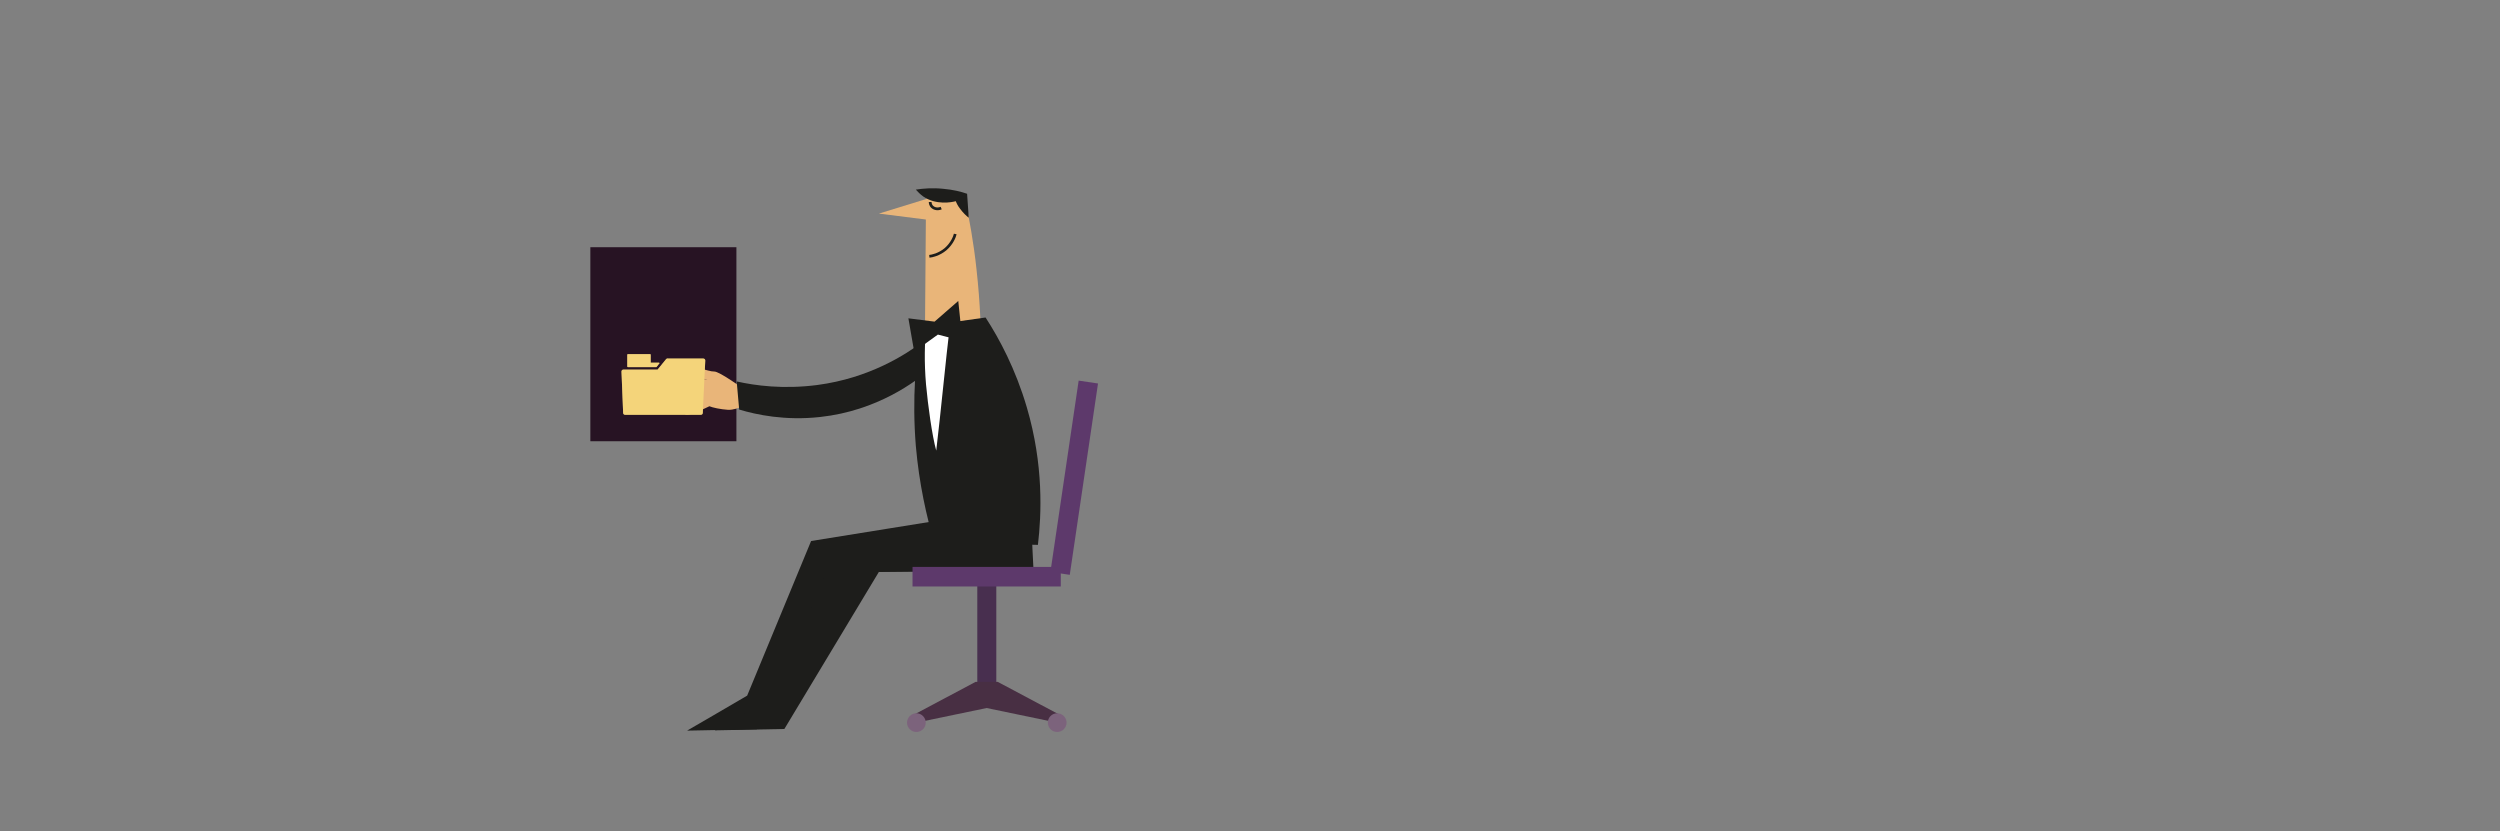 <?xml version="1.0" encoding="utf-8"?>
<!-- Generator: Adobe Illustrator 19.1.0, SVG Export Plug-In . SVG Version: 6.00 Build 0)  -->
<svg version="1.1" xmlns="http://www.w3.org/2000/svg" xmlns:xlink="http://www.w3.org/1999/xlink" x="0px" y="0px"
	 viewBox="-204 0 907.1 301.7" style="enable-background:new 0 0 203.8 301.7;" xml:space="preserve">
<rect x="-204" y="0" width="907.1" height="301.7" fill="#808080" stroke="none"/>
<style type="text/css">
	.st0{fill-rule:evenodd;clip-rule:evenodd;fill:url(#SVGID_1_);}
	.st1{fill-rule:evenodd;clip-rule:evenodd;fill:url(#SVGID_2_);}
	.st2{fill-rule:evenodd;clip-rule:evenodd;fill:url(#SVGID_3_);}
	.st3{fill:#12172F;}
	.st4{fill-rule:evenodd;clip-rule:evenodd;fill:#E9B579;}
	.st5{fill-rule:evenodd;clip-rule:evenodd;fill:#1D1D1B;}
	.st6{fill-rule:evenodd;clip-rule:evenodd;fill:#271323;}
	.st7{opacity:0.49;}
	.st8{fill:#F4D47A;}
	.st9{fill-rule:evenodd;clip-rule:evenodd;fill:url(#SVGID_4_);}
	.st10{fill-rule:evenodd;clip-rule:evenodd;fill:#482F4F;}
	.st11{fill:#1D1D1B;}
	.st12{fill:none;stroke:#1D1D1B;stroke-miterlimit:10;}
	.st13{fill-rule:evenodd;clip-rule:evenodd;fill:#877997;}
	.st14{fill-rule:evenodd;clip-rule:evenodd;fill:#5D396B;}
	.st15{fill-rule:evenodd;clip-rule:evenodd;fill:#9990AD;}
	.st16{fill-rule:evenodd;clip-rule:evenodd;fill:#FF3201;}
	.st17{fill-rule:evenodd;clip-rule:evenodd;fill:#FFFFFF;}
	.st18{fill-rule:evenodd;clip-rule:evenodd;fill:#5F4761;}
	.st19{fill-rule:evenodd;clip-rule:evenodd;fill:url(#SVGID_5_);}
	.st20{fill-rule:evenodd;clip-rule:evenodd;fill:#F4D47A;}
	.st21{fill-rule:evenodd;clip-rule:evenodd;fill:url(#SVGID_6_);}
	.st22{fill-rule:evenodd;clip-rule:evenodd;fill:#553D57;}
	.st23{opacity:0.53;fill-rule:evenodd;clip-rule:evenodd;fill:#E9B579;}
	.st24{fill:#E9B579;}
	.st25{opacity:0.62;fill-rule:evenodd;clip-rule:evenodd;fill:#E9B579;}
	.st26{fill-rule:evenodd;clip-rule:evenodd;fill:none;stroke:#1D1D1B;stroke-miterlimit:10;}
	.st27{fill-rule:evenodd;clip-rule:evenodd;fill:#291B32;}
	.st28{fill-rule:evenodd;clip-rule:evenodd;fill:#482F43;}
	.st29{fill-rule:evenodd;clip-rule:evenodd;fill:#7C637C;}
	.st30{fill:url(#SVGID_7_);}
	.st31{fill:#232E4F;}
	.st32{fill:#FFFFFF;}
	.st33{fill:#E2E3E4;}
	.st34{fill:#F5F6F6;}
	.st35{fill:#FF3200;}
	.st36{fill:#C22600;}
	.st37{fill:#E3C571;}
	.st38{fill:#E6E7E8;}
	.st39{opacity:0.3;fill:#1D1D1B;}
	.st40{fill:#F9F8F7;}
	.st41{fill:#3A4D57;}
	.st42{fill:none;}
	.st43{fill:none;stroke:url(#SVGID_8_);stroke-width:3.801;stroke-miterlimit:10;}
	.st44{fill-rule:evenodd;clip-rule:evenodd;fill:url(#SVGID_9_);}
	.st45{fill-rule:evenodd;clip-rule:evenodd;fill:url(#SVGID_10_);}
	.st46{fill-rule:evenodd;clip-rule:evenodd;fill:url(#SVGID_11_);}
	.st47{opacity:0.5;}
	.st48{fill:none;stroke:url(#SVGID_12_);stroke-width:3.801;stroke-miterlimit:10;}
	.st49{fill-rule:evenodd;clip-rule:evenodd;fill:url(#SVGID_13_);}
	.st50{opacity:0.3;fill-rule:evenodd;clip-rule:evenodd;fill:#1D1D1B;}
</style>
<g id="Слой_2">
</g>
<g id="Слой_1">
	<rect x="10.2" y="89.7" class="st6" width="53" height="70.4"/>
	<g class="st7">
		<path class="st8" d="M35.1,131.6h-3v-2.9c0-0.1-0.1-0.2-0.2-0.2h-8.1c-0.1,0-0.2,0.1-0.2,0.2v4.3c0,0.1,0.1,0.2,0.2,0.2h8.4h2
			l1-1.3C35.4,131.9,35.3,131.6,35.1,131.6z"/>
		<path class="st8" d="M37.7,130.3l-3.1,3.8H22.2c-0.4,0-0.7,0.3-0.7,0.7l0.6,15c0,0.4,0.3,0.7,0.7,0.7h27.5c0.4,0,0.7-0.3,0.7-0.7
			l0.9-19c0-0.4-0.3-0.7-0.7-0.7H38.3C38.1,130,37.9,130.1,37.7,130.3z"/>
	</g>
	<rect x="150.6" y="205.7" class="st10" width="6.9" height="49.2"/>
	<g>
		<path class="st4" d="M146,71.3l-14,0.8l-0.5,62.9l20.5-3.2c0.1-10.3-0.3-21.7-1.7-34.2C149.3,88.2,147.7,79.4,146,71.3z"/>
		<polygon class="st4" points="114.9,77.5 132.1,72.2 134.7,80 		"/>
		<path class="st11" d="M128.3,68.8c0.7,0.8,1.6,1.7,2.7,2.5c4.7,3.2,10.3,2.1,11.8,1.7c0.3,0.8,0.8,1.8,1.6,2.8
			c1.1,1.5,2.2,2.5,3.1,3.2c-0.2-2.9-0.4-5.8-0.6-8.7c-2.3-0.8-5.2-1.5-8.7-1.8C134.3,68.1,130.9,68.4,128.3,68.8z"/>
		<path class="st12" d="M133.5,73.3c0,0.3,0.1,1.2,0.8,1.8c0.8,0.7,2,0.9,3.2,0.4"/>
		<path class="st12" d="M133.2,93c1-0.1,3.5-0.6,5.9-2.6c2.4-2.1,3.3-4.6,3.5-5.5"/>
	</g>
	<g>
		<path class="st4" d="M55.2,136.7c-0.6,0.2-1.5,0.5-2.3,1c-3.6-0.3-11.4-0.9-11.8-0.4c-1.4,1.6,5.2,2.5,9.8,3
			c-3.4,0.2-11.7,0.6-12.1,1.2c-1.3,2,6.7,1.8,11.2,1.6c-3.7,1.1-8.5,2.5-8.7,3c-0.7,1.9,5,0.8,9.4-0.4c-3,1.7-6.3,3.5-6.3,4
			c-0.3,2,5-0.3,9-2.3c1.2,0.5,3.9,1.1,6.8,1.3c3.7,0.1,7.7-2.7,7.7-2.7L55.2,136.7z"/>
		<path class="st4" d="M67.1,141.9c-1.2-0.6-10-7.2-12-7.1c-2,0.1-7.8-2.5-7.7-0.9c0.1,1.6,2.4,3.5,7.3,4.5l2.3,2.4
			c0,0-0.1,2.2,1.6,4.1c1.7,1.9,8.2-0.2,8.3-0.7C67.1,143.6,67.1,141.9,67.1,141.9z"/>
	</g>
	<path class="st5" d="M130.8,124c-6.1,4.6-19.3,13.2-38.3,15.7c-12.3,1.6-22.6,0.2-29.2-1.3c0.3,3.4,0.6,6.8,0.9,10.2
		c6.3,1.9,16.7,4.1,29.4,2.7c20.9-2.3,34.8-13,40.1-17.5C132.7,130.6,131.8,127.3,130.8,124z"/>
	<path class="st5" d="M169.1,191.6c0.5,5.1,1,10.2,1.6,15.3c-21.9,0.2-43.8,0.5-65.8,0.7c-11.4,19-22.9,38-34.3,57
		c-8.4,0.2-16.9,0.3-25.3,0.5c7.3-4.2,14.6-8.5,21.8-12.7c7.7-18.7,15.5-37.4,23.2-56.1c17.2-2.8,34.3-5.5,51.5-8.3
		C150.9,189.2,160,190.4,169.1,191.6z"/>
	<path class="st5" d="M170.3,191.3c0.2,5.2,0.4,10.4,0.7,15.6c-18.7,0.2-37.4,0.4-56.1,0.6c-11.4,19-22.9,38-34.3,57
		c-8.4,0.2-16.9,0.3-25.3,0.5c7.3-4.2,14.6-8.5,21.8-12.7c7.7-18.7,15.5-37.4,23.2-56.1c17.2-2.8,34.3-5.5,51.5-8.3
		C158,189.1,164.1,190.2,170.3,191.3z"/>
	<path class="st5" d="M153.6,115.2c5,7.7,10.9,18.7,15,32.7c6.1,20.8,5.3,38.8,4,49.8c-12.5-0.3-25-0.5-37.6-0.8
		c-2.8-9.4-5.5-21.3-6.7-35.1c-1.4-17.3,0-32.1,1.9-43.3C138.1,117.4,145.8,116.3,153.6,115.2z"/>
	<rect x="127.1" y="205.7" class="st14" width="53.8" height="7.1"/>
	
		<rect x="150.7" y="169.7" transform="matrix(0.146 -0.989 0.989 0.146 -12.702 331.798)" class="st14" width="70.2" height="7.1"/>
	<path class="st28" d="M158,247.4c7.6,4,22.2,11.8,22.2,11.8l-0.7,3l-25.5-5.3l-25.5,5.3l-0.7-3c0,0,14.6-7.8,22.2-11.8H158z"/>
	<g>
		<path class="st29" d="M179.6,265.6c1.8,0,3.4-1.5,3.4-3.4c0-1.8-1.5-3.4-3.4-3.4s-3.4,1.5-3.4,3.4
			C176.2,264.1,177.7,265.6,179.6,265.6z"/>
		<path class="st29" d="M128.5,265.6c1.8,0,3.4-1.5,3.4-3.4c0-1.8-1.5-3.4-3.4-3.4c-1.8,0-3.4,1.5-3.4,3.4
			C125.1,264.1,126.7,265.6,128.5,265.6z"/>
	</g>
	<g>
		<path class="st8" d="M35.1,131.6h-3v-2.9c0-0.1-0.1-0.2-0.2-0.2h-8.1c-0.1,0-0.2,0.1-0.2,0.2v4.3c0,0.1,0.1,0.2,0.2,0.2h8.4h2
			l1-1.3C35.4,131.9,35.3,131.6,35.1,131.6z"/>
		<path class="st8" d="M37.7,130.3l-3.1,3.8H22.2c-0.4,0-0.7,0.3-0.7,0.7l0.6,15c0,0.4,0.3,0.7,0.7,0.7h27.5c0.4,0,0.7-0.3,0.7-0.7
			l0.9-19c0-0.4-0.3-0.7-0.7-0.7H38.3C38.1,130,37.9,130.1,37.7,130.3z"/>
	</g>
	<path class="st17" d="M132.1,118.2c2.9-0.4,5.8-0.8,8.7-1.3c-1.7,14-3.4,32.5-5.1,46.6c-1.5-5.4-3-16.4-3.7-24
		C131.3,131.4,131.5,124.1,132.1,118.2z"/>
	<polygon class="st5" points="125.6,115.5 127.7,127.6 136.3,121.4 145.2,123.7 143.7,109.2 135.1,116.7 	"/>
</g>
</svg>
